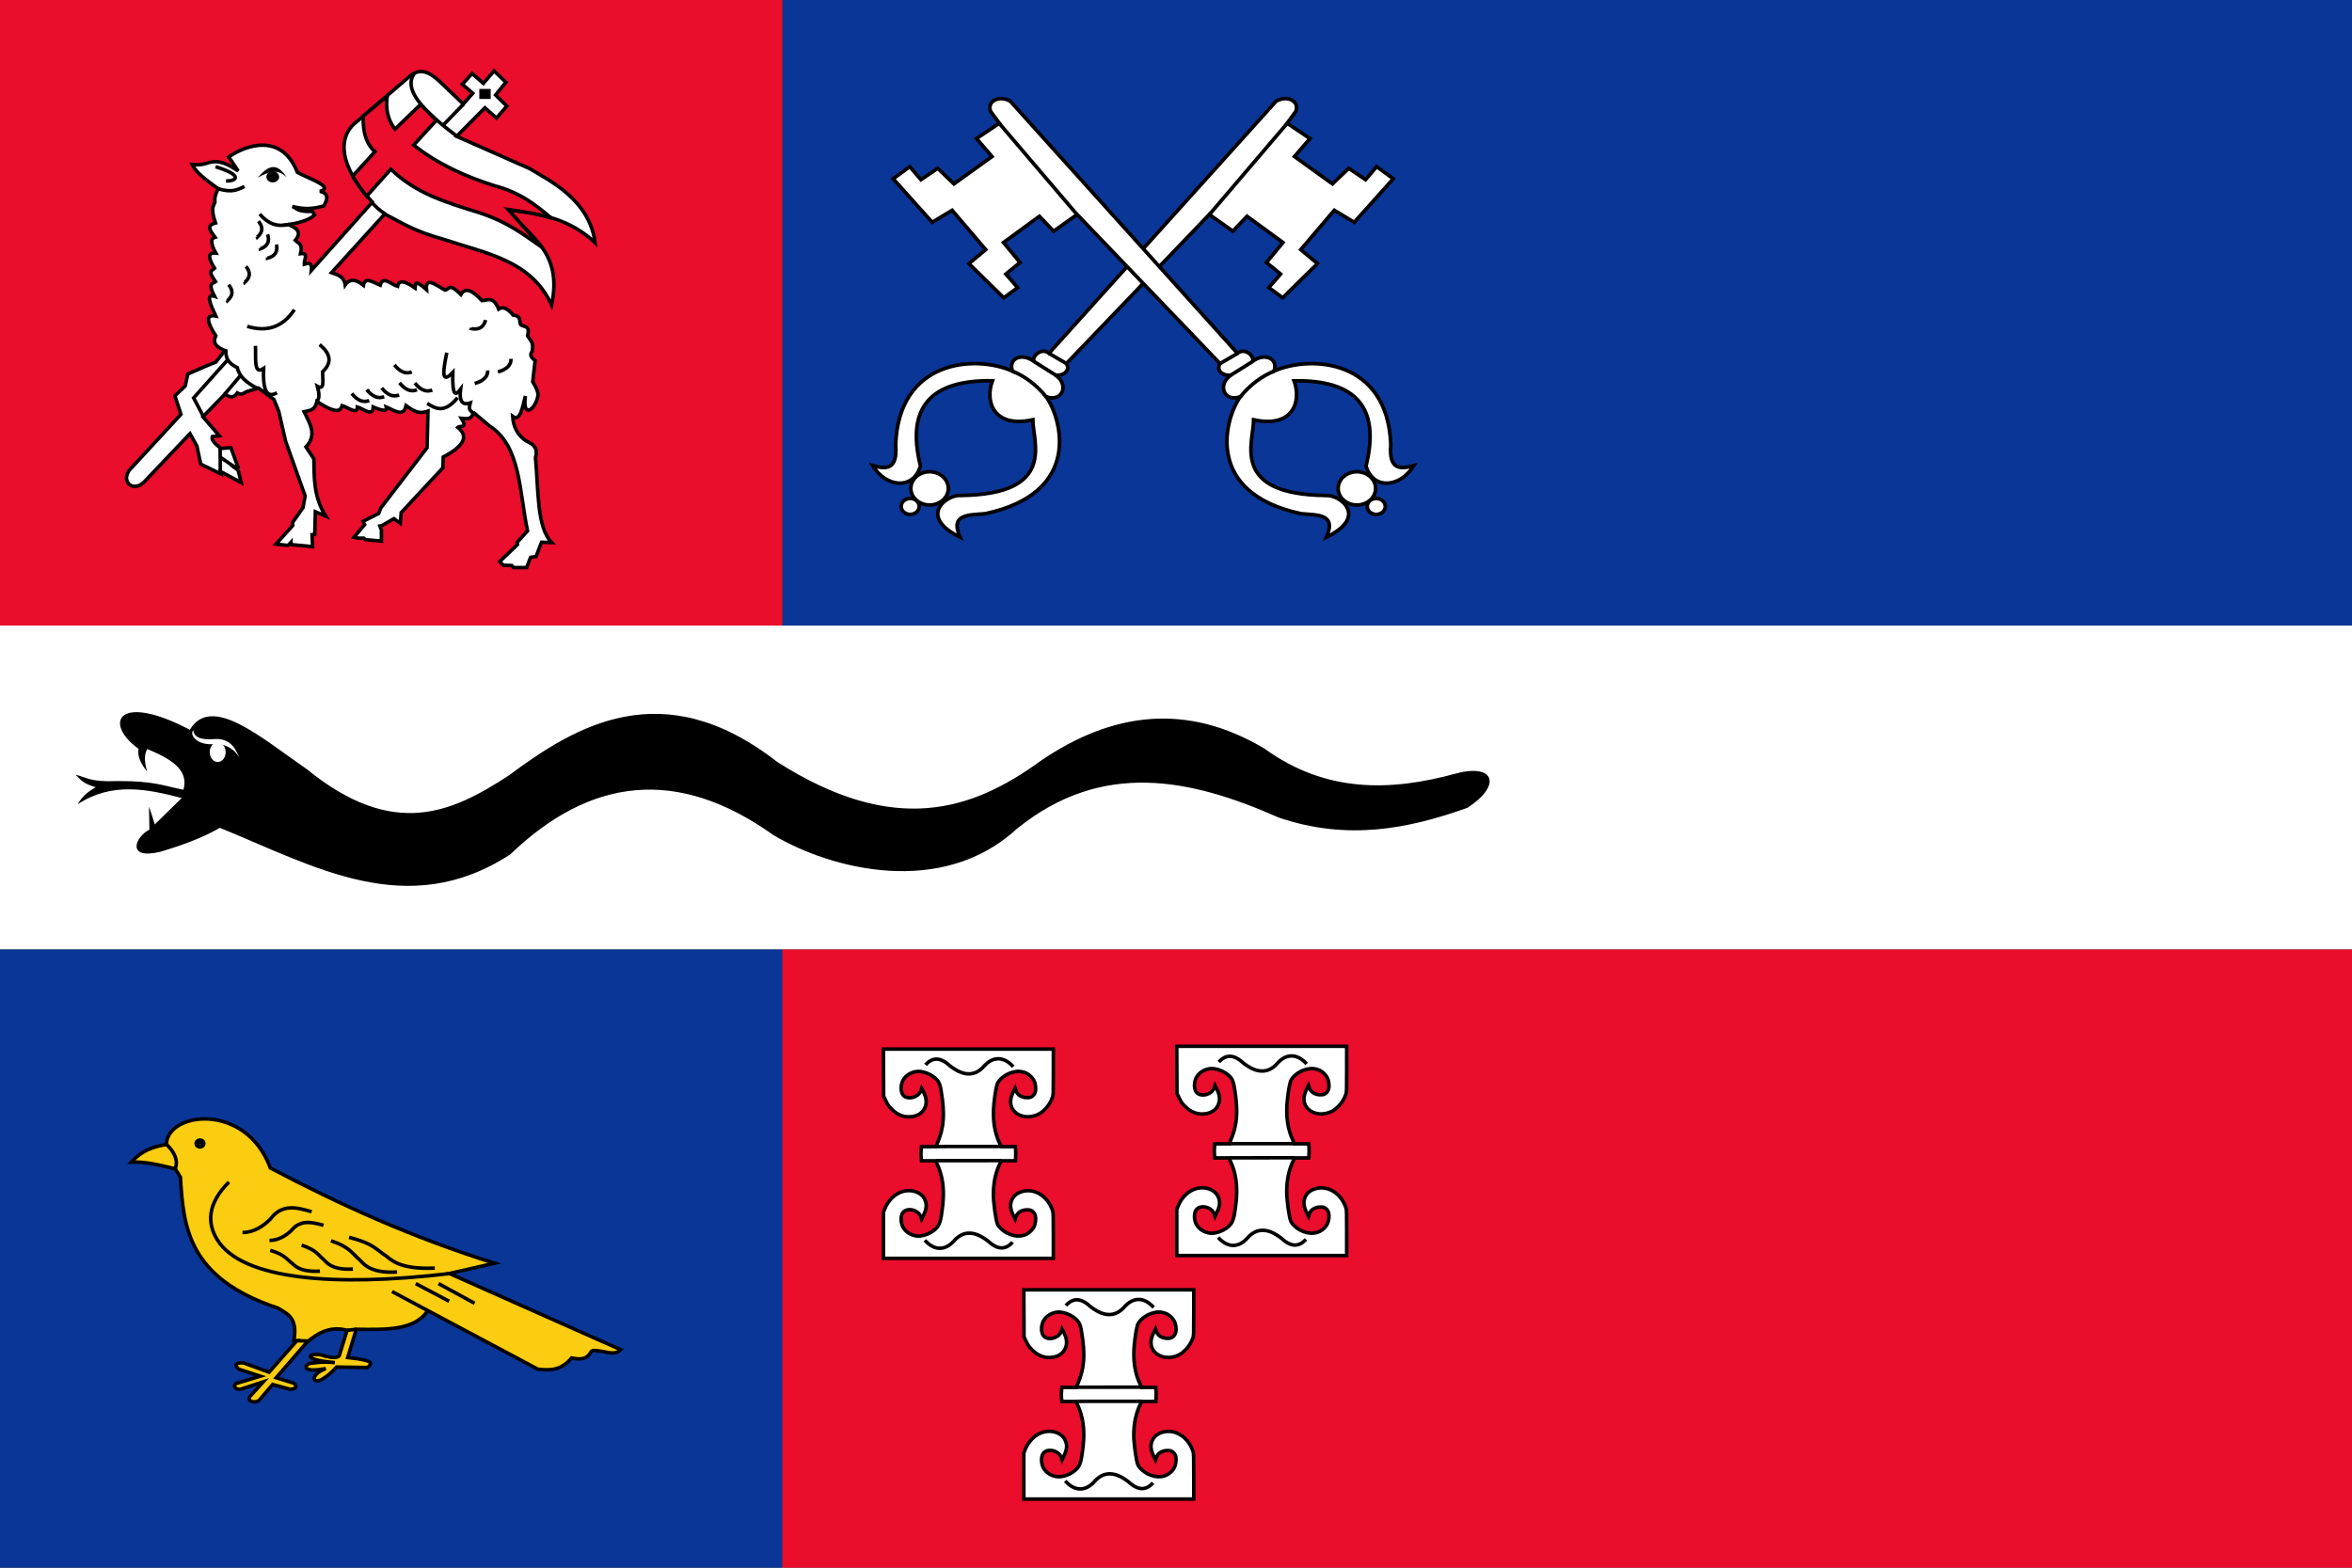 <svg width="600" height="400" viewBox="0 0 600 400" fill="none" xmlns="http://www.w3.org/2000/svg" xmlns:cgf="https://coding.garden/flags"><rect x="0" y="0" width="600" height="400" fill="#333333" stroke="none"/><g clip-path="url(#clip0_1_9390)">
<path d="M600 0H199.58V159.621H600V0Z" fill="#0A3697"/>
<path d="M199.58 0H0V159.621H199.58V0Z" fill="#EA0D2C"/>
<path d="M600 159.621H0V242.271H600V159.621Z" fill="white"/>
<path d="M199.58 242.271H0V400H199.58V242.271Z" fill="#0A3697"/>
<path d="M600 242.271H199.58V400H600V242.271Z" fill="#EA0D2C"/>
<path d="M355.433 45.608L345.47 56.717L340.387 53.656L331.828 63.688L336.108 67.259L327.214 75.988L323.67 73.381L326.679 69.923L323.068 66.976L327.281 61.875L318.119 55.186L314.508 58.984L308.49 54.733L272.045 92.765C273.179 94.647 271.116 96.008 269.237 95.713C272.648 97.87 271.365 102.66 266.896 101.267C270.747 106.666 276.347 125.716 251.364 131.069C247.262 131.454 242.183 131.032 244.934 137.081C233.944 131.724 241.568 126.085 245.123 126.419C269.599 126.101 263.493 112.887 263.469 107.102C253.487 109.305 251.196 102.512 253.161 97.162C237.489 96.897 231.051 103.885 234.815 118.885C232.963 125.164 226 124.354 222.615 118.805C226.019 119.745 229.026 119.943 228.479 113.515C229.247 91.779 248.736 90.481 258.268 94.678C257.128 91.503 260.625 89.815 263.848 92.273C262.997 91.299 265.385 88.468 267.614 90.123L325.542 25.827C328.228 24.199 331.618 25.725 330.557 28.434L328.351 31.438L334.169 35.349L330.223 39.94L339.919 46.912L344.065 42.944L348.345 45.835L351.187 42.519L355.433 45.608Z" fill="white" stroke="black" stroke-width="0.93"/>
<path fill-rule="evenodd" clip-rule="evenodd" d="M232.355 124.609C232.355 125.737 232.859 126.818 233.756 127.615C234.652 128.413 235.869 128.86 237.137 128.86C238.405 128.86 239.621 128.413 240.518 127.615C241.414 126.818 241.918 125.737 241.918 124.609C241.918 123.482 241.414 122.401 240.518 121.603C239.621 120.806 238.405 120.358 237.137 120.358C235.869 120.358 234.652 120.806 233.756 121.603C232.859 122.401 232.355 123.482 232.355 124.609V124.609Z" fill="white" stroke="black" stroke-width="0.93"/>
<path fill-rule="evenodd" clip-rule="evenodd" d="M229.886 129.214C229.886 129.482 229.945 129.747 230.061 129.995C230.177 130.243 230.347 130.468 230.561 130.657C230.776 130.847 231.03 130.997 231.31 131.1C231.59 131.202 231.89 131.255 232.193 131.255C232.496 131.255 232.796 131.202 233.076 131.1C233.356 130.997 233.61 130.847 233.825 130.657C234.039 130.468 234.209 130.243 234.325 129.995C234.44 129.747 234.5 129.482 234.5 129.214C234.5 128.946 234.44 128.681 234.325 128.433C234.209 128.185 234.039 127.96 233.825 127.771C233.61 127.581 233.356 127.431 233.076 127.328C232.796 127.226 232.496 127.173 232.193 127.173C231.89 127.173 231.59 127.226 231.31 127.328C231.03 127.431 230.776 127.581 230.561 127.771C230.347 127.96 230.177 128.185 230.061 128.433C229.945 128.681 229.886 128.946 229.886 129.214V129.214Z" fill="white" stroke="black" stroke-width="0.93"/>
<path d="M266.922 101.291C264.214 97.956 261.259 95.947 258.174 94.638" stroke="black" stroke-width="0.93"/>
<path d="M269.427 95.799L263.753 92.232" stroke="black" stroke-width="0.93"/>
<path d="M272.169 92.834L267.488 90.108" stroke="black" stroke-width="0.93"/>
<path d="M328.418 31.409L308.457 54.818" stroke="black" stroke-width="0.93"/>
<path d="M227.846 45.612L237.809 56.722L242.892 53.661L251.451 63.693L247.171 67.264L256.065 75.993L259.609 73.386L256.6 69.928L260.211 66.981L255.998 61.88L265.16 55.191L268.771 58.989L274.789 54.738L311.234 92.77C310.1 94.652 312.164 96.013 314.042 95.718C310.631 97.875 311.914 102.665 316.383 101.272C312.532 106.671 306.932 125.72 331.915 131.074C336.018 131.458 341.096 131.037 338.345 137.085C349.336 131.729 341.712 126.09 338.156 126.425C313.68 126.106 319.787 112.892 319.81 107.106C329.792 109.31 332.083 102.517 330.118 97.167C345.79 96.902 352.228 103.889 348.464 118.89C350.316 125.169 357.279 124.359 360.664 118.809C357.26 119.749 354.254 119.947 354.801 113.519C354.032 91.783 334.544 90.485 325.011 94.682C326.151 91.507 322.654 89.819 319.431 92.277C320.283 91.303 317.895 88.472 315.665 90.127L257.737 25.831C255.051 24.203 251.661 25.729 252.722 28.438L254.928 31.442L249.111 35.353L253.056 39.944L243.36 46.916L239.214 42.948L234.934 45.839L232.092 42.523L227.846 45.612Z" fill="white" stroke="black" stroke-width="0.93"/>
<path fill-rule="evenodd" clip-rule="evenodd" d="M350.924 124.614C350.924 125.742 350.42 126.823 349.523 127.62C348.627 128.417 347.411 128.865 346.143 128.865C344.875 128.865 343.658 128.417 342.762 127.62C341.865 126.823 341.361 125.742 341.361 124.614C341.361 123.487 341.865 122.406 342.762 121.608C343.658 120.811 344.875 120.363 346.143 120.363C347.411 120.363 348.627 120.811 349.523 121.608C350.42 122.406 350.924 123.487 350.924 124.614V124.614Z" fill="white" stroke="black" stroke-width="0.93"/>
<path fill-rule="evenodd" clip-rule="evenodd" d="M353.393 129.218C353.393 129.486 353.334 129.751 353.218 129.999C353.102 130.247 352.932 130.472 352.718 130.661C352.504 130.851 352.249 131.001 351.969 131.104C351.689 131.206 351.389 131.259 351.086 131.259C350.783 131.259 350.483 131.206 350.203 131.104C349.923 131.001 349.669 130.851 349.455 130.661C349.241 130.472 349.071 130.247 348.955 129.999C348.839 129.751 348.779 129.486 348.779 129.218C348.779 128.95 348.839 128.684 348.955 128.437C349.071 128.189 349.241 127.964 349.455 127.775C349.669 127.585 349.923 127.435 350.203 127.332C350.483 127.23 350.783 127.177 351.086 127.177C351.389 127.177 351.689 127.23 351.969 127.332C352.249 127.435 352.504 127.585 352.718 127.775C352.932 127.964 353.102 128.189 353.218 128.437C353.334 128.684 353.393 128.95 353.393 129.218V129.218Z" fill="white" stroke="black" stroke-width="0.93"/>
<path d="M316.358 101.296C319.066 97.961 322.021 95.951 325.106 94.643" stroke="black" stroke-width="0.93"/>
<path d="M313.852 95.804L319.526 92.237" stroke="black" stroke-width="0.93"/>
<path d="M311.109 92.839L315.791 90.113" stroke="black" stroke-width="0.93"/>
<path d="M254.861 31.414L274.822 54.823" stroke="black" stroke-width="0.93"/>
<path d="M300.199 314.471V308.59L300.482 307.865C301.411 305.484 303.2 303.767 305.305 303.237C307.556 302.67 309.865 303.527 310.701 305.241C311.322 306.512 311.247 307.638 310.429 309.349L309.945 310.363L309.754 309.784C309.134 307.899 306.109 307.241 305.097 308.771C304.569 309.569 304.59 311.192 305.141 312.305C305.908 313.851 307.851 314.857 309.645 314.635C310.665 314.509 311.827 314.072 312.667 313.497C314.484 312.252 314.815 311.403 315.335 306.642C315.776 302.599 315.262 299.075 313.801 296.111L313.475 295.449H311.685H309.895L309.828 294.878C309.742 294.144 309.742 293.368 309.828 292.529L309.896 291.86H311.729H313.561L313.99 290.854C315.653 286.95 315.893 283.538 314.916 277.641C314.562 275.502 314.177 274.846 312.667 273.812C311.828 273.238 310.665 272.8 309.646 272.674C307.864 272.454 305.9 273.47 305.141 275.004C304.584 276.131 304.573 277.744 305.116 278.567C306.104 280.064 309.141 279.389 309.75 277.538L309.936 276.972L310.376 277.817C311.219 279.437 311.323 280.753 310.71 282.041C310.192 283.128 309.152 283.874 307.801 284.129C305.732 284.519 303.881 283.889 302.257 282.241C301.515 281.487 301.316 281.2 300.823 280.17L300.252 278.974L300.222 272.965L300.193 266.957H321.868H343.542L343.542 272.802C343.542 278.462 343.533 278.666 343.32 279.246C342.85 280.517 342.333 281.356 341.472 282.247C340.468 283.286 339.51 283.825 338.161 284.11C335.968 284.574 333.728 283.632 332.965 281.925C332.425 280.719 332.552 279.402 333.36 277.813L333.797 276.951L333.981 277.506C334.334 278.574 335.292 279.243 336.596 279.33C337.546 279.394 338.007 279.242 338.479 278.706C338.98 278.139 339.14 277.359 338.977 276.283C338.826 275.29 338.531 274.685 337.854 273.983C337.17 273.273 336.371 272.867 335.342 272.704C334.646 272.594 334.388 272.603 333.589 272.762C331.822 273.113 330.1 274.257 329.368 275.567C329.048 276.14 328.691 278.025 328.41 280.631C327.972 284.701 328.472 288.213 329.904 291.127L330.265 291.861H332.061H333.856L333.919 292.649C333.953 293.083 333.965 293.731 333.945 294.09C333.924 294.449 333.9 294.902 333.892 295.096L333.875 295.449H332.071H330.266L329.94 296.111C328.813 298.397 328.245 301.041 328.245 304.002C328.245 306.23 328.882 310.799 329.314 311.667C329.699 312.443 330.738 313.397 331.756 313.91C334.089 315.086 336.368 314.868 337.855 313.327C338.521 312.636 338.812 312.039 338.972 311.033C339.144 309.961 338.985 309.176 338.479 308.603C338.007 308.068 337.547 307.916 336.596 307.979C335.293 308.067 334.335 308.735 333.981 309.804L333.798 310.359L333.36 309.497C332.814 308.422 332.556 307.354 332.647 306.543C332.855 304.694 334.277 303.399 336.397 303.131C339.35 302.756 342.224 304.83 343.335 308.135C343.53 308.715 343.542 309.086 343.542 314.552V320.353H321.871H300.199V314.472L300.199 314.471Z" fill="white" stroke="black" stroke-width="0.9"/>
<path d="M310.919 270.964C312.613 269.146 314.568 268.812 317.194 271.255C319.311 272.889 322.873 274.888 325.995 271.168C328.027 268.978 330.757 268.608 333.32 271.459" fill="white"/>
<path d="M310.919 270.964C312.613 269.146 314.568 268.812 317.194 271.255C319.311 272.889 322.873 274.888 325.995 271.168C328.027 268.978 330.757 268.608 333.32 271.459" stroke="black" stroke-width="0.9"/>
<path d="M313.531 291.815L330.24 291.801Z" fill="white"/>
<path d="M313.531 291.815L330.24 291.801" stroke="black" stroke-width="0.9"/>
<path d="M313.646 295.423L330.354 295.408Z" fill="white"/>
<path d="M313.646 295.423L330.354 295.408" stroke="black" stroke-width="0.9"/>
<path d="M333.161 316.231C331.467 318.049 329.512 318.382 326.887 315.939C324.769 314.305 321.207 312.307 318.085 316.027C316.053 318.217 313.324 318.587 310.76 315.736" fill="white"/>
<path d="M333.161 316.231C331.467 318.049 329.512 318.382 326.887 315.939C324.769 314.305 321.207 312.307 318.085 316.027C316.053 318.217 313.324 318.587 310.76 315.736" stroke="black" stroke-width="0.9"/>
<path d="M225.367 315.194V309.313L225.65 308.588C226.579 306.207 228.368 304.49 230.473 303.96C232.725 303.393 235.033 304.25 235.87 305.963C236.49 307.235 236.415 308.361 235.597 310.072L235.113 311.086L234.923 310.507C234.303 308.622 231.277 307.964 230.266 309.493C229.737 310.292 229.758 311.914 230.31 313.028C231.077 314.574 233.02 315.579 234.814 315.358C235.834 315.232 236.997 314.794 237.836 314.22C239.654 312.975 239.984 312.125 240.504 307.365C240.945 303.322 240.431 299.798 238.97 296.833L238.644 296.172H236.854H235.064L234.997 295.601C234.911 294.867 234.911 294.091 234.997 293.252L235.066 292.583H236.899H238.731L239.159 291.577C240.823 287.673 241.062 284.261 240.086 278.364C239.732 276.225 239.347 275.569 237.837 274.535C236.998 273.961 235.835 273.523 234.815 273.397C233.033 273.177 231.069 274.193 230.311 275.727C229.754 276.853 229.743 278.467 230.286 279.29C231.274 280.787 234.311 280.112 234.92 278.26L235.106 277.694L235.546 278.539C236.389 280.159 236.493 281.476 235.879 282.764C235.362 283.851 234.322 284.597 232.971 284.852C230.902 285.242 229.051 284.612 227.427 282.964C226.685 282.21 226.486 281.923 225.993 280.893L225.421 279.696L225.392 273.688L225.363 267.68H247.037H268.712L268.712 273.525C268.712 279.185 268.703 279.389 268.49 279.968C268.019 281.24 267.503 282.078 266.642 282.97C265.638 284.009 264.68 284.548 263.331 284.833C261.138 285.296 258.898 284.354 258.135 282.648C257.595 281.442 257.722 280.124 258.529 278.536L258.967 277.674L259.151 278.229C259.504 279.297 260.462 279.965 261.765 280.053C262.716 280.117 263.176 279.964 263.649 279.429C264.15 278.862 264.31 278.081 264.147 277.005C263.996 276.013 263.701 275.407 263.024 274.706C262.34 273.996 261.541 273.59 260.512 273.427C259.816 273.317 259.558 273.325 258.759 273.484C256.992 273.836 255.27 274.979 254.538 276.289C254.218 276.862 253.861 278.747 253.58 281.354C253.142 285.423 253.642 288.936 255.074 291.849L255.435 292.583H257.231H259.026L259.089 293.372C259.123 293.805 259.135 294.454 259.115 294.813C259.095 295.172 259.071 295.624 259.062 295.819L259.045 296.172H257.24H255.436L255.11 296.834C253.983 299.119 253.414 301.764 253.414 304.725C253.414 306.953 254.052 311.521 254.483 312.39C254.869 313.165 255.908 314.119 256.925 314.632C259.259 315.809 261.538 315.591 263.024 314.049C263.69 313.359 263.981 312.762 264.142 311.756C264.314 310.684 264.155 309.898 263.649 309.326C263.177 308.791 262.717 308.638 261.766 308.702C260.462 308.79 259.504 309.458 259.151 310.526L258.968 311.081L258.53 310.22C257.984 309.145 257.726 308.077 257.817 307.265C258.025 305.416 259.447 304.122 261.567 303.853C264.519 303.479 267.394 305.552 268.505 308.858C268.7 309.438 268.712 309.809 268.712 315.274V321.075H247.04H225.369V315.194L225.367 315.194Z" fill="white" stroke="black" stroke-width="0.9"/>
<path d="M236.087 271.688C237.781 269.869 239.736 269.536 242.362 271.979C244.479 273.613 248.041 275.612 251.163 271.891C253.195 269.701 255.924 269.332 258.488 272.183" fill="white"/>
<path d="M236.087 271.688C237.781 269.869 239.736 269.536 242.362 271.979C244.479 273.613 248.041 275.612 251.163 271.891C253.195 269.701 255.924 269.332 258.488 272.183" stroke="black" stroke-width="0.9"/>
<path d="M238.699 292.537L255.408 292.522Z" fill="white"/>
<path d="M238.699 292.537L255.408 292.522" stroke="black" stroke-width="0.9"/>
<path d="M238.814 296.146L255.523 296.131Z" fill="white"/>
<path d="M238.814 296.146L255.523 296.131" stroke="black" stroke-width="0.9"/>
<path d="M258.329 316.953C256.635 318.772 254.68 319.105 252.055 316.662C249.937 315.028 246.375 313.029 243.253 316.75C241.221 318.939 238.492 319.309 235.928 316.458" fill="white"/>
<path d="M258.329 316.953C256.635 318.772 254.68 319.105 252.055 316.662C249.937 315.028 246.375 313.029 243.253 316.75C241.221 318.939 238.492 319.309 235.928 316.458" stroke="black" stroke-width="0.9"/>
<path d="M261.182 376.608V370.727L261.465 370.002C262.394 367.621 264.183 365.904 266.288 365.374C268.54 364.807 270.848 365.664 271.685 367.377C272.305 368.649 272.231 369.775 271.413 371.486L270.928 372.5L270.738 371.921C270.118 370.036 267.092 369.378 266.081 370.907C265.553 371.706 265.573 373.328 266.126 374.442C266.893 375.988 268.836 376.993 270.63 376.772C271.65 376.646 272.812 376.208 273.651 375.634C275.469 374.389 275.8 373.539 276.319 368.779C276.76 364.736 276.247 361.212 274.785 358.247L274.459 357.586H272.669H270.88L270.813 357.015C270.726 356.281 270.726 355.505 270.813 354.665L270.882 353.997H272.714H274.546L274.975 352.991C276.639 349.087 276.878 345.675 275.902 339.778C275.547 337.639 275.162 336.983 273.652 335.949C272.813 335.375 271.651 334.937 270.631 334.811C268.849 334.591 266.885 335.607 266.126 337.141C265.569 338.267 265.558 339.881 266.102 340.704C267.09 342.2 270.126 341.526 270.735 339.674L270.921 339.108L271.361 339.953C272.204 341.574 272.308 342.89 271.695 344.178C271.177 345.265 270.137 346.011 268.786 346.266C266.718 346.656 264.867 346.026 263.243 344.378C262.5 343.624 262.301 343.337 261.809 342.307L261.237 341.11L261.208 335.102L261.179 329.094H282.853H304.527L304.527 334.939C304.527 340.599 304.518 340.803 304.306 341.382C303.835 342.654 303.319 343.492 302.457 344.384C301.453 345.423 300.496 345.962 299.146 346.247C296.953 346.71 294.713 345.768 293.95 344.062C293.411 342.856 293.537 341.538 294.345 339.95L294.783 339.088L294.966 339.643C295.32 340.711 296.278 341.379 297.581 341.467C298.532 341.531 298.992 341.378 299.464 340.843C299.965 340.276 300.125 339.495 299.962 338.419C299.812 337.427 299.516 336.821 298.839 336.12C298.155 335.41 297.357 335.004 296.328 334.841C295.631 334.731 295.373 334.739 294.575 334.898C292.807 335.25 291.086 336.394 290.353 337.703C290.033 338.276 289.676 340.161 289.396 342.768C288.957 346.837 289.457 350.35 290.89 353.263L291.251 353.997H293.046H294.842L294.904 354.786C294.939 355.219 294.95 355.868 294.93 356.227C294.91 356.586 294.886 357.038 294.877 357.233L294.86 357.586H293.056H291.251L290.925 358.248C289.798 360.533 289.23 363.178 289.23 366.139C289.23 368.367 289.867 372.935 290.299 373.804C290.684 374.579 291.723 375.533 292.741 376.046C295.074 377.223 297.353 377.005 298.84 375.463C299.506 374.773 299.797 374.176 299.958 373.17C300.129 372.098 299.97 371.313 299.465 370.74C298.992 370.205 298.532 370.052 297.581 370.116C296.278 370.204 295.32 370.872 294.967 371.94L294.783 372.495L294.345 371.634C293.799 370.559 293.541 369.491 293.633 368.679C293.84 366.83 295.262 365.536 297.382 365.267C300.335 364.893 303.21 366.966 304.321 370.272C304.515 370.852 304.527 371.223 304.527 376.688V382.489H282.856H261.184V376.608L261.182 376.608Z" fill="white" stroke="black" stroke-width="0.9"/>
<path d="M271.902 333.101C273.596 331.283 275.551 330.949 278.177 333.392C280.294 335.026 283.856 337.025 286.979 333.304C289.011 331.115 291.74 330.745 294.304 333.596" fill="white"/>
<path d="M271.902 333.101C273.596 331.283 275.551 330.949 278.177 333.392C280.294 335.026 283.856 337.025 286.979 333.304C289.011 331.115 291.74 330.745 294.304 333.596" stroke="black" stroke-width="0.9"/>
<path d="M274.515 353.952L291.224 353.937Z" fill="white"/>
<path d="M274.515 353.952L291.224 353.937" stroke="black" stroke-width="0.9"/>
<path d="M274.629 357.56L291.338 357.545Z" fill="white"/>
<path d="M274.629 357.56L291.338 357.545" stroke="black" stroke-width="0.9"/>
<path d="M294.145 378.366C292.451 380.185 290.496 380.518 287.87 378.075C285.753 376.441 282.191 374.442 279.068 378.163C277.036 380.353 274.307 380.722 271.743 377.871" fill="white"/>
<path d="M294.145 378.366C292.451 380.185 290.496 380.518 287.87 378.075C285.753 376.441 282.191 374.442 279.068 378.163C277.036 380.353 274.307 380.722 271.743 377.871" stroke="black" stroke-width="0.9"/>
<path d="M33.492 296.516C35.978 293.725 39.07 292.5 42.454 292.029C42.551 283.709 62.668 281.03 68.97 298.012C86.632 307.337 105.284 315.8 126.175 322.315L114.636 324.933L158.338 344.375C157.643 344.991 156.992 345.632 154.042 344.874C152.662 344.765 151.181 344.195 150.741 344.973C149.896 346.47 148.682 347.111 145.817 346.494C142.952 349.906 140.088 349.616 137.224 349.361L100.028 329.544L109.112 334.405C105.8 339.581 98.239 339.244 90.882 339.172L88.703 346.37C96.141 347.142 94.653 348.038 93.798 348.924L85.88 348.8C84.689 350.149 83.432 351.157 82.349 351.819C79.628 353.485 79.013 350.678 83.118 349.205C76.352 350.412 78.073 348.073 78.923 347.922C78.974 347.913 81.987 347.292 85.419 347.678C75.516 346.826 79.552 344.659 82.872 345.996C84.536 346.42 85.905 346.564 86.524 345.965L88.549 339.421C85.56 338.673 82.315 338.915 78.177 342.6L70.462 351.533L74.628 352.811C75.528 353.102 76.189 354.407 74.021 354.485L69.55 353.251L66.208 357.173C64.991 358.309 62.763 357.478 63.864 356.204L67.149 352.586L61.462 354.449C60.136 354.734 59.337 353.558 60.175 353.031L66.425 351.136L61.087 349.418C60.081 348.873 59.521 347.546 62.128 347.743L68.639 350.123L75.757 342.059H74.975C76.012 336.072 73.232 335.253 70.934 333.782C47.983 326.121 46.796 313.275 46.026 300.33L44.681 298.215C40.951 297.338 37.222 296.351 33.492 296.516V296.516Z" fill="#FACD11" stroke="black" stroke-width="0.9"/>
<path d="M42.468 291.979C44.381 293.875 45.554 295.896 44.703 298.259" stroke="black" stroke-width="0.9"/>
<path fill-rule="evenodd" clip-rule="evenodd" d="M52.45 291.769C52.45 292.506 51.809 293.102 51.018 293.102C50.227 293.102 49.586 292.506 49.586 291.769C49.586 291.033 50.227 290.437 51.018 290.437C51.809 290.437 52.45 291.033 52.45 291.769Z" fill="black"/>
<path d="M58.397 301.607C53.01 306.982 52.718 311.961 55.429 316.333C61.791 326.591 85.412 328.391 114.645 324.962" stroke="black" stroke-width="0.9"/>
<path d="M61.868 314.474C64.802 314.474 67.16 312.852 68.986 311.037C71.897 307.126 75.67 308.027 79.489 309.187" stroke="black" stroke-width="0.9"/>
<path d="M68.739 316.499C71.032 316.499 72.876 315.316 74.303 313.993C76.579 311.142 79.528 311.799 82.514 312.644" stroke="black" stroke-width="0.9"/>
<path d="M89.038 315.708C95.362 317.294 95.987 318.881 98.5 320.467C99.458 321.086 101.541 324.01 110.913 323.551" stroke="black" stroke-width="0.9"/>
<path d="M84.424 316.595C89.3 318.205 89.783 319.814 91.72 321.424C92.459 322.052 94.066 325.019 101.292 324.554" stroke="black" stroke-width="0.9"/>
<path d="M76.934 317.715C80.72 318.945 81.095 320.175 82.599 321.405C83.173 321.885 84.42 324.153 90.032 323.797" stroke="black" stroke-width="0.9"/>
<path d="M68.94 319.03C72.606 320.104 72.968 321.177 74.424 322.251C74.979 322.669 76.187 324.648 81.618 324.338" stroke="black" stroke-width="0.9"/>
<path d="M106.052 327.518L114.559 332.012" stroke="black" stroke-width="0.9"/>
<path d="M111.867 327.518L121.068 332.541" stroke="black" stroke-width="0.9"/>
<path d="M75.746 342.092L78.698 342.158" stroke="black" stroke-width="0.9"/>
<path d="M88.519 339.437L90.944 339.156" stroke="black" stroke-width="0.9"/>
<path d="M32.981 119.988L46.16 105.719L44.622 100.997L47.258 98.479L47.917 95.436L52.2 93.548L55.055 92.394L57.361 89.456C54.31 88.197 54.501 86.938 55.055 85.679C52.743 82.116 52.394 80.152 55.055 80.642C53.669 77.694 52.394 74.856 54.725 75.606C52.935 72.174 54.273 72.397 54.979 71.88C52.758 68.797 54.231 69.067 54.746 68.467C53.235 66.041 52.778 64.352 55.057 64.572C53.78 62.271 53.65 60.872 54.863 60.529C53.787 59.071 52.374 57.539 54.979 56.893C53.721 53.217 54.394 52.614 54.824 51.626C54.657 49.968 55.255 49.175 55.639 48.139C52.943 46.17 50.135 44.221 49 41.981C50.186 42.078 51.383 42.16 52.999 41.573C56.171 40.579 58.444 42.163 60.764 43.613L58.357 40.052C62.484 37.119 71.801 33.658 75.868 43.984C79.05 45.705 85.3 47.67 81.615 48.843C83.847 49.282 83.648 50.737 82.585 52.553C78.651 53.668 76.68 53.117 74.548 52.701C76.026 53.168 75.473 54.023 79.712 53.963L80.256 54.816C79.301 55.818 77.422 56.694 73.577 57.301C75.72 58.166 77.082 59.266 75.325 61.308C76.034 62.096 77.314 62.104 76.684 64.72C78.861 64.437 77.531 66.224 77.615 67.429C78.699 67.079 79.68 66.916 79.44 68.987L94.975 51.578C85.568 41.295 86.552 34.214 91.244 30.852L104.212 19.723C107 17.077 109.629 18.374 112.211 20.836L118.19 26.549L120.597 23.804L117.957 21.504L120.442 18.759L123.315 21.281L126.033 18.091L129.062 20.984L126.421 24.249L129.295 27.068L126.654 30.11L123.703 27.513L116.482 34.784L135.119 43.02C140.254 46.134 150.357 50.933 151.815 61.938C145.623 56.014 137.872 54.394 129.838 53.554C134.739 60.503 143.677 63.854 140.71 77.815C135.542 66.391 123.86 64.647 113.375 61.122C105.44 58.946 102.402 56.77 98.155 54.593L84.566 69.58C86.076 70.123 87.744 70.44 88.06 72.696C89.269 70.968 90.891 71.341 92.719 72.771C93.1 70.495 95.243 72.064 96.99 72.771C97.64 70.189 99.841 72.645 101.417 73.068C101.748 71.205 103.526 71.828 105.921 73.513C106.048 72.645 105.51 70.983 108.794 73.884C108.475 70.448 111.289 72.765 113.531 74.032C114.564 73.914 114.433 71.972 117.569 75.145C118.682 73.2 120.573 74.105 122.927 76.703C124.351 76.729 125.774 75.345 127.198 78.855C128.331 78.114 129.586 78.782 130.925 80.413C132.982 80.595 132.426 81.886 132.789 82.787C133.502 83.583 135.332 82.778 134.575 85.681C135.191 86.762 136.275 87.322 135.74 89.687C135.279 90.301 135.133 90.981 136.517 91.987L135.895 97.403C136.932 99.035 137.344 100.234 137.215 101.038C136.701 104.252 133.196 107.228 134.032 101.038C133.272 103.969 132.719 107.656 130.77 106.232C130.957 108.894 132.008 111.062 134.265 112.538C135.956 113.292 137.353 114.257 136.594 116.767C137.388 124.748 136.858 134.468 140.71 138.431L138.147 138.356L136.749 141.991L135.352 142.214L134.342 144.811H131.003L130.537 144.291L128.363 144.217L127.509 143.253L132.013 138.95L131.934 138.356L134.574 135.463C132.464 125.633 132.906 113.758 124.868 108.679L120.985 105.415C120.068 105.928 120.845 107.115 117.723 106.75C119.375 109.391 117.369 108.539 116.791 109.05C119.232 111.058 119.083 113.427 113.064 116.618L112.986 119.363L102.348 130.788L102.115 133.533L100.484 132.347L97.378 134.127L96.912 134.201L97.3 135.24V138.059L93.184 137.688L92.796 137.317H91.554L90.311 137.095L93.029 133.83L92.641 133.014L96.601 131.011L97.145 129.601L108.948 114.244L109.181 104.895C106.518 105.857 105.125 104.544 103.59 103.486C102.952 106.604 100.545 104.651 98.543 103.857C98.879 105.028 97.556 104.859 95.204 103.857C95.147 106.476 92.718 104.276 91.165 103.857C91.165 105.9 88.774 103.939 87.283 103.486C86.869 104.869 85.944 105.743 80.837 102.447C80.335 104.849 78.866 104.711 77.576 105.044C78.962 107.983 81.026 110.892 78.042 114.021L80.061 117.063C80.149 121.935 79.994 126.807 83.089 131.679L80.449 130.566L80.294 136.353L79.595 136.428L79.75 139.47L74.237 138.95V138.357L73.46 139.173L70.429 138.823L74.712 134.049L74.602 133.367L77.293 129.537L77.842 126.547L72.845 112.54L71.088 104.88L69.88 101.943L65.927 99.005L63.181 99.844C62.332 100.06 61.784 101.041 60.545 100.264C59.484 101.806 58.422 101.227 57.361 100.579L51.76 106.349L55.933 111.176L54.176 111.386C53.996 111.916 53.965 112.525 56.372 114.428L58.898 114.219L60.655 119.045L59.667 119.15L60.765 119.989L61.534 123.137L56.262 120.304L56.372 120.934L51.211 118.416L50.222 113.799L48.465 110.651L36.714 123.032C34.032 125.627 30.82 123.014 32.98 119.989L32.981 119.988Z" fill="white" stroke="black" stroke-width="0.9"/>
<path d="M56.152 114.375L56.208 120.775" stroke="black" stroke-width="0.9"/>
<path d="M56.098 116.736C56.171 116.718 56.244 116.7 56.317 116.683" stroke="black" stroke-width="0.9"/>
<path d="M59.722 119.411L59.667 119.307" stroke="black" stroke-width="0.9"/>
<path d="M56.152 116.631L59.996 119.254" stroke="black" stroke-width="0.9"/>
<path d="M51.87 106.243L49.399 101.522L58.075 91.816" stroke="black" stroke-width="0.9"/>
<path d="M57.58 89.193C57.692 90.732 57.468 92.271 60.545 93.81C60.966 96.042 62.949 97.714 65.707 99.109" stroke="black" stroke-width="0.9"/>
<path d="M57.196 100.735L61.315 95.856" stroke="black" stroke-width="0.9"/>
<path d="M65.158 88.249C65.355 91.125 64.599 95.823 67.245 94.02C67.013 99.281 67.955 101.797 70.649 100.21" stroke="black" stroke-width="0.9"/>
<path d="M81.522 87.935C84.656 90.467 84.553 92.748 82.29 94.859C82.276 96.768 82.906 99.688 80.973 98.584C81.439 100.279 81.596 101.744 80.753 102.466" stroke="black" stroke-width="0.9"/>
<path d="M63.071 83.265C67.828 84.709 71.949 83.721 75.097 79.016" stroke="black" stroke-width="0.9"/>
<path d="M93.821 99.633C93.931 99.703 94.041 99.773 94.151 99.843" stroke="black" stroke-width="0.9"/>
<path d="M97.995 101.207C96.436 101.845 94.959 101.165 93.547 99.424" stroke="black" stroke-width="0.9"/>
<path d="M94.178 102.191C92.62 102.828 91.142 102.149 89.731 100.407" stroke="black" stroke-width="0.9"/>
<path d="M101.811 100.775C100.253 101.412 98.775 100.732 97.363 98.991" stroke="black" stroke-width="0.9"/>
<path d="M106.369 99.463C104.81 100.1 103.333 99.421 101.921 97.68" stroke="black" stroke-width="0.9"/>
<path d="M110.267 99.516C108.709 100.153 107.231 99.473 105.819 97.732" stroke="black" stroke-width="0.9"/>
<path d="M105.05 94.899C103.492 95.536 102.014 94.856 100.603 93.115" stroke="black" stroke-width="0.9"/>
<path d="M124.417 94.513C124.486 96.131 123.296 97.208 121.091 97.85" stroke="black" stroke-width="0.9"/>
<path d="M130.351 91.564C130.42 93.183 129.229 94.26 127.024 94.902" stroke="black" stroke-width="0.9"/>
<path d="M113.973 89.981C113.113 94.282 112.359 98.381 115.511 95.017C115.338 101.657 116.365 100.789 117.487 99.319C117.103 102.333 117.908 103.544 120.013 102.781C119.825 103.674 119.128 104.507 121.166 105.666" stroke="black" stroke-width="0.9"/>
<path d="M108.977 102.938C111.17 104.297 113.38 105.579 116.719 101.469" stroke="black" stroke-width="0.9"/>
<path d="M65.928 56.448C67.076 57.809 67.16 59.169 65.618 60.529L65.54 60.38" stroke="black" stroke-width="0.9"/>
<path d="M68.267 59.807C68.823 61.471 68.388 62.768 66.436 63.505L66.419 63.34" stroke="black" stroke-width="0.9"/>
<path d="M70.525 62.404C70.874 64.119 70.282 65.359 68.254 65.873V65.707" stroke="black" stroke-width="0.9"/>
<path d="M62.744 67.984C63.891 69.345 63.975 70.705 62.433 72.065L62.355 71.917" stroke="black" stroke-width="0.9"/>
<path d="M58.318 72.659C59.465 74.019 59.549 75.38 58.007 76.74L57.93 76.591" stroke="black" stroke-width="0.9"/>
<path d="M123.885 81.649C123.438 83.343 122.351 84.226 120.286 83.867L120.363 83.719" stroke="black" stroke-width="0.9"/>
<path d="M54.978 42.537C61.984 44.693 60.539 46.2 57.658 46.172" stroke="black" stroke-width="0.9"/>
<path d="M55.6 48.139C59.245 49.284 60.713 48.35 62.356 47.582" stroke="black" stroke-width="0.9"/>
<path d="M65.772 45.319C68.305 43.947 70.821 42.862 73.15 45.282C70.37 40.884 68.042 42.695 65.772 45.319V45.319Z" fill="black"/>
<path fill-rule="evenodd" clip-rule="evenodd" d="M71.209 45.133C71.209 45.912 70.479 46.543 69.578 46.543C68.677 46.543 67.947 45.912 67.947 45.133C67.947 44.355 68.677 43.724 69.578 43.724C70.479 43.724 71.209 44.355 71.209 45.133Z" fill="black"/>
<path d="M66.256 54.621C68.051 56.702 70.249 58.122 73.861 57.218" stroke="black" stroke-width="0.9"/>
<path d="M94.782 51.552C95.656 52.601 96.802 53.65 98.406 54.7" stroke="black" stroke-width="0.9"/>
<path d="M118.268 26.549L112.832 32.15" stroke="black" stroke-width="0.9"/>
<path d="M105.804 18.536C103.601 21.625 104.509 25.826 116.714 34.858" stroke="black" stroke-width="0.9"/>
<path d="M125.179 22.69H122.267V25.25H125.179V22.69Z" fill="black"/>
<path d="M92.68 29.59C92.47 33.928 93.564 36.849 95.631 38.716L89.962 44.948C91.12 46.932 92.325 48.521 93.534 50.067L99.708 43.167C106.138 49.448 114.04 51.711 121.878 54.148C129.798 56.711 133.658 59.959 138.224 63.088C135.288 59.812 132.395 56.578 129.605 53.443C133.28 54.034 136.956 54.447 140.632 55.631C136.806 52.461 133.054 49.256 126.304 47.433C118.405 44.983 111.362 41.634 105.532 37.009L111.317 30.703L107.279 26.659L100.756 32.966C98.653 30.146 98.409 27.327 98.776 24.508L92.68 29.59Z" fill="#EA0D2C" stroke="black" stroke-width="0.9"/>
<path d="M48.429 186.209C29.991 176.503 26.314 184.555 35.349 191.075C34.969 192.909 35.944 194.867 37.537 196.882C36.644 193.852 36.923 192.254 37.573 191.111C43.269 193.525 48.275 196.216 46.803 201.502C42.009 200.578 39.215 199.206 29.917 199.295C23.003 199.573 22.168 198.368 19.264 197.668C20.511 198.753 20.886 199.882 24.421 200.85C21.473 202.556 20.61 203.888 19.819 205.206C28.466 199.53 37.402 201.26 46.362 203.622L39.499 210.342L38.014 205.773L38.114 211.687C34.538 213.428 31.991 219.526 41.013 217.307C48.789 214.969 52.922 213.037 56.072 211.216C80.144 221 103.851 235.14 130.182 217.993C150.434 198.531 172.636 195.475 197.291 213.072C211.971 221.804 240.291 229.155 259.533 211.367C281.104 194.006 303.53 198.552 326.17 208.589C343.734 214.584 359.284 211.487 374.331 206.122C383.201 200.379 381.271 194.724 371.401 197.372C354.64 201.965 338.174 202.338 322.525 190.975C302.764 179.249 283.84 181.623 265.516 194.108C248.039 206.836 228.18 213.486 198.226 194.376C169.049 171.647 146.784 185.223 129.768 197.883C115.443 207.213 100.484 214.328 78.305 196.281C66.716 188.307 53.936 176.965 48.429 186.209H48.429Z" fill="black"/>
<path d="M49.305 186.323C48.288 187.449 50.191 190.102 54.205 189.887C56.775 189.437 60.13 191.001 61.147 193.663C60.386 191.544 59.023 188.525 55.263 188.561C52.967 188.668 49.56 188.935 49.305 186.323V186.323Z" fill="white"/>
<path fill-rule="evenodd" clip-rule="evenodd" d="M57.562 191.807C57.616 193.194 56.751 194.365 55.63 194.423C54.509 194.48 53.556 193.402 53.502 192.015C53.448 190.628 54.313 189.457 55.434 189.4C56.555 189.342 57.508 190.42 57.562 191.807Z" fill="white"/>
</g>
<defs>
<clipPath id="clip0_1_9390">
<rect width="600" height="400" fill="white"/>
</clipPath>
</defs>
</svg>
